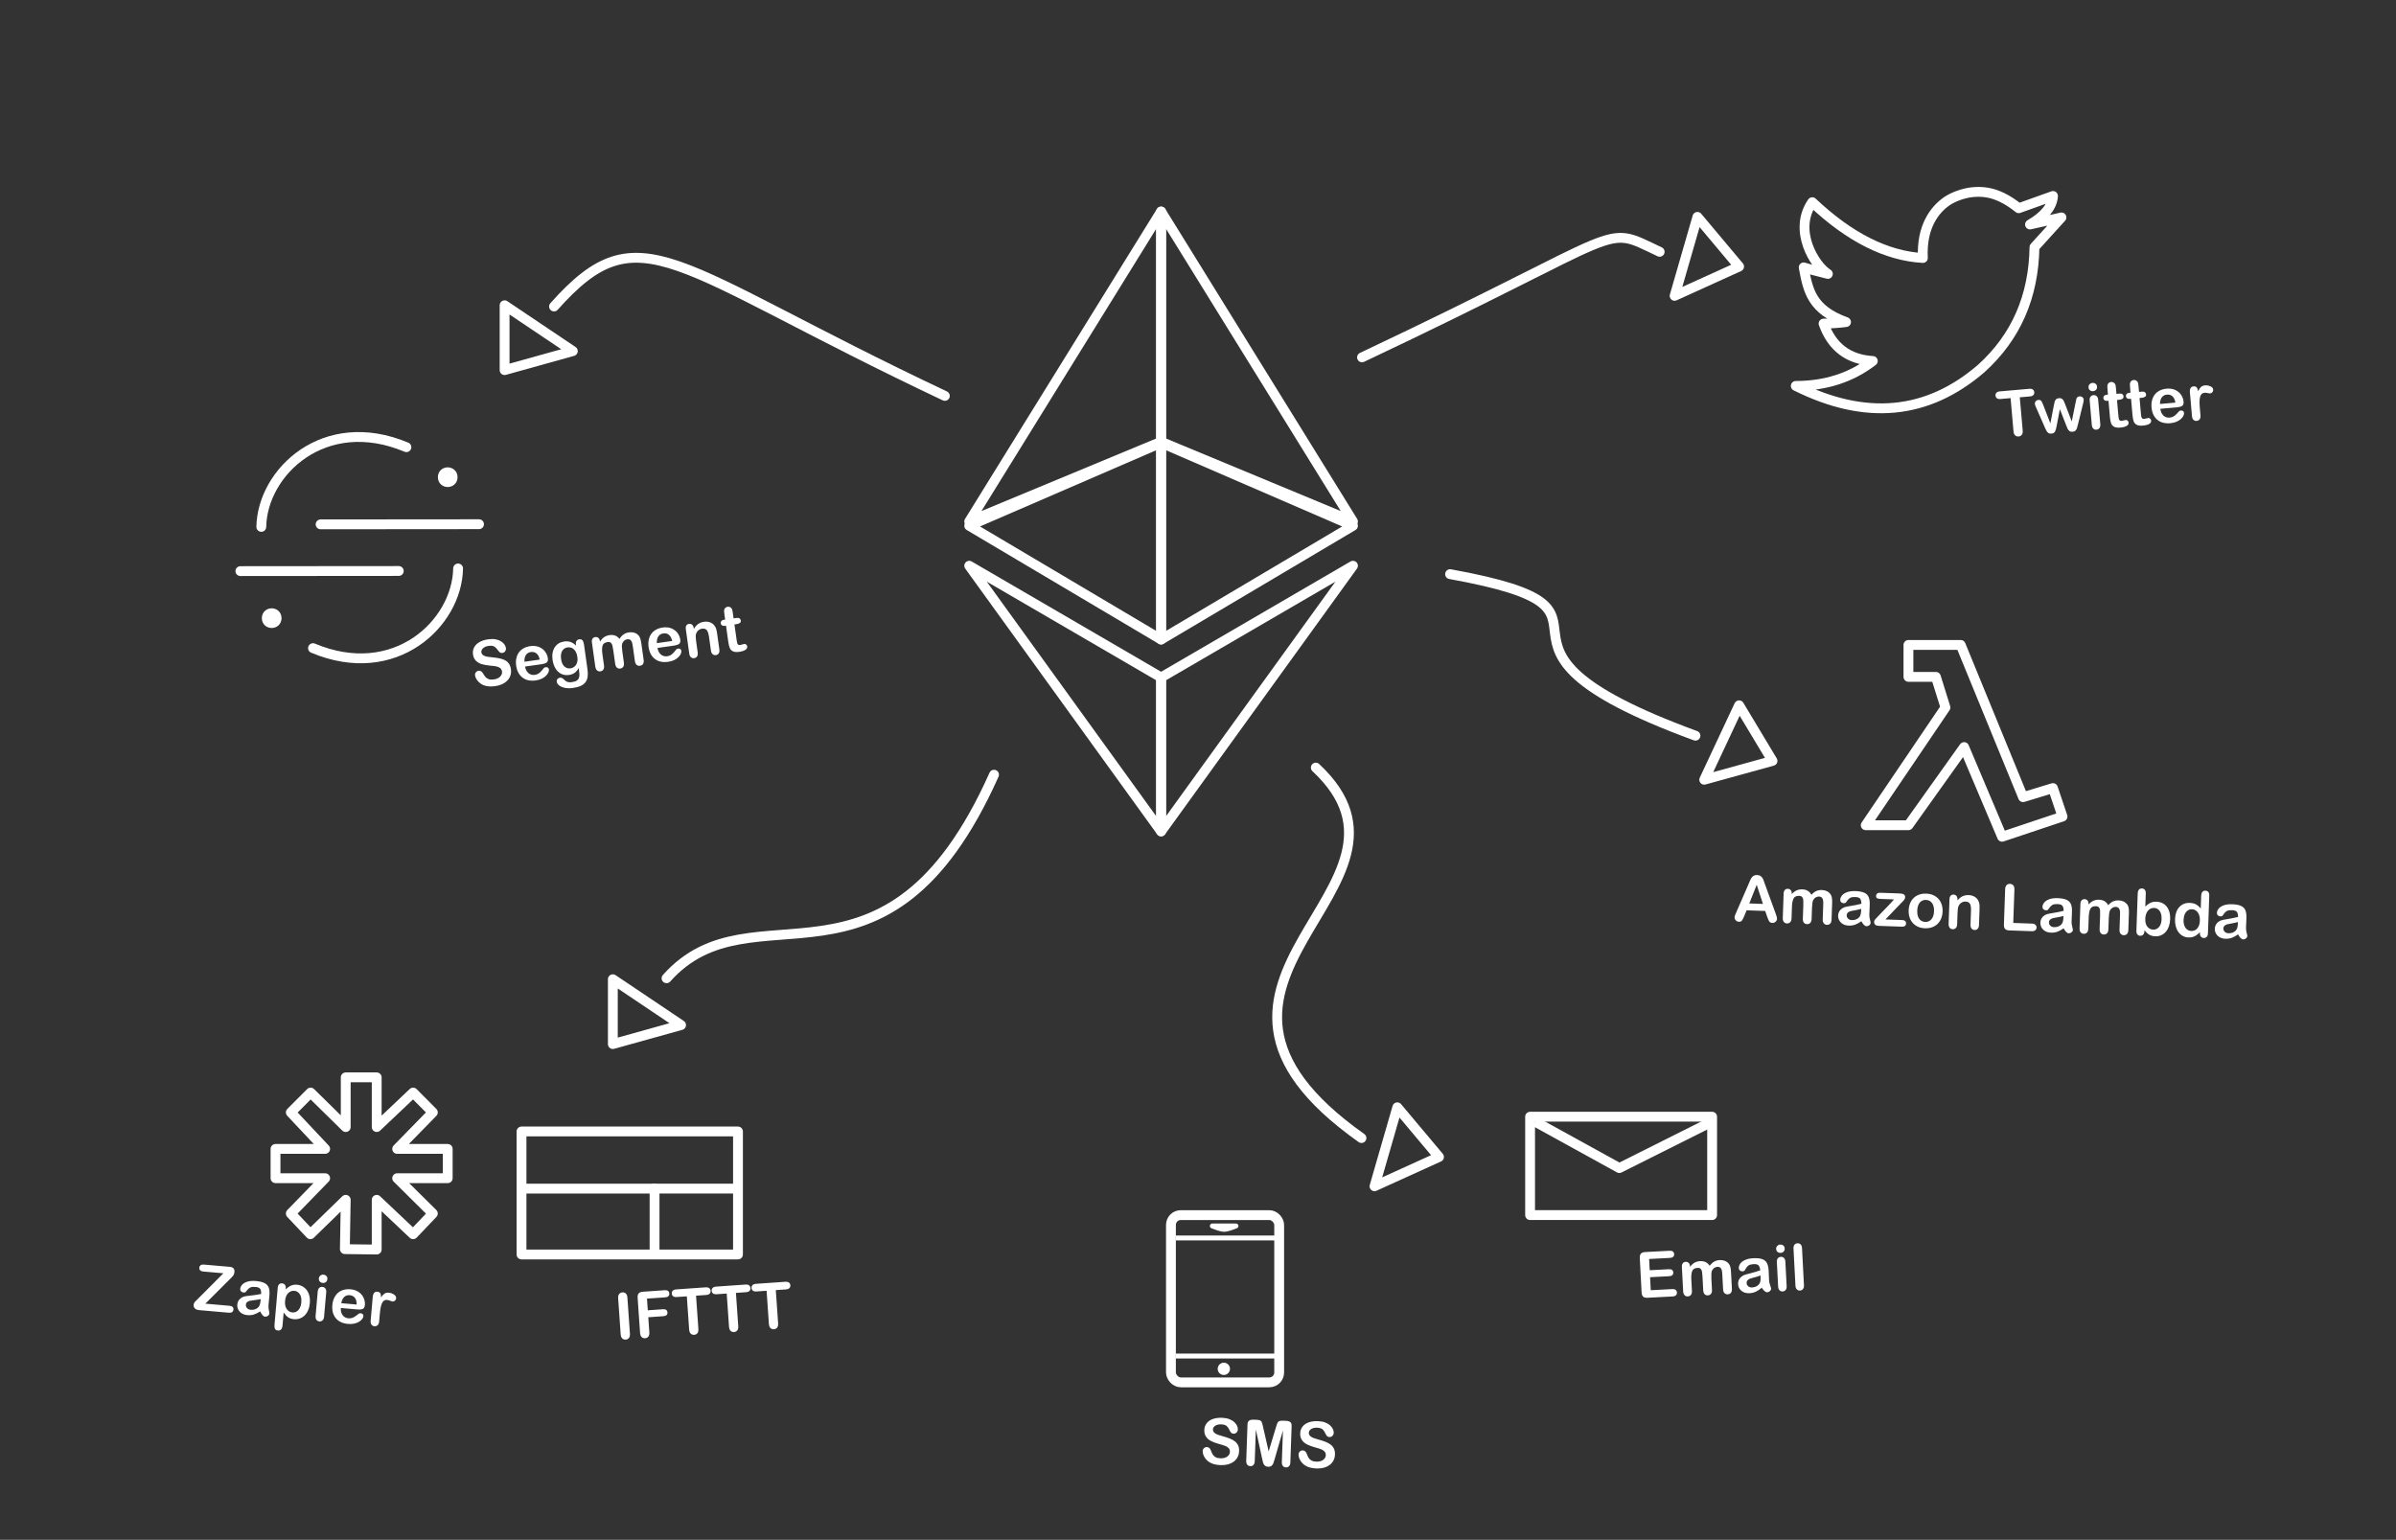 <svg xmlns="http://www.w3.org/2000/svg" viewBox="0 0 487 313">
  <rect x="0" y="0" width="487" height="313" fill="#333333" stroke="none"/>
  <g fill="none" fill-rule="evenodd" transform="translate(-170)">
    <g stroke="#FFF" stroke-linejoin="round" stroke-width="2" transform="translate(367 43)">
      <polygon points="39 126 78 72 39 94.708"/>
      <polygon points="39 87 78 63.877 39 47"/>
      <polygon points="0 87 39 63.877 0 47" transform="matrix(-1 0 0 1 39 0)"/>
      <polygon points="0 46.806 39 63 0 0" transform="matrix(-1 0 0 1 39 0)"/>
      <polygon points="39 46.806 78 63 39 0"/>
      <polygon points="0 126 39 72 0 94.708" transform="matrix(-1 0 0 1 39 0)"/>
    </g>
    <g stroke="#FFF" stroke-linecap="round" stroke-linejoin="round" stroke-width="2" transform="translate(272.563 52.402)">
      <path d="M89.481,28.073 C33.817,1.797 27.579,-9.808 10.046,9.901"/>
      <polygon points="0 9.651 0 22.833 13.869 18.969"/>
    </g>
    <g stroke="#FFF" stroke-linecap="round" stroke-linejoin="round" stroke-width="2" transform="translate(294.563 157.402)">
      <path d="M77.481,0.073 C55.519,49.167 28.448,21.745 10.915,41.454"/>
      <polygon points="0 41.651 0 54.833 13.869 50.969"/>
    </g>
    <g stroke="#FFF" stroke-width="2" transform="translate(218.111 88.827)">
      <g transform="translate(5)">
        <path stroke-linecap="round" stroke-linejoin="round" d="M29.492 2.077C12.809-4.932.19 7.145 2.84217094e-14 18.274M44.253 17.732L12.056 17.76"/>
        <circle cx="37.889" cy="8.173" r="1"/>
      </g>
      <g transform="rotate(180 22.5 22.5)">
        <path stroke-linecap="round" stroke-linejoin="round" d="M29.492 2.077C12.809-4.932.19 7.145 2.84217094e-14 18.274M44.253 17.732L12.056 17.76"/>
        <circle cx="37.889" cy="8.173" r="1"/>
      </g>
    </g>
    <path fill="#FFF" fill-rule="nonzero" d="M582.799,79.253 L580.742,79.253 L580.742,86.014 C580.742,86.403 580.656,86.692 580.482,86.88 C580.309,87.068 580.084,87.162 579.809,87.162 C579.53,87.162 579.303,87.067 579.127,86.877 C578.951,86.686 578.864,86.399 578.864,86.014 L578.864,79.253 L576.807,79.253 C576.485,79.253 576.246,79.182 576.09,79.041 C575.933,78.899 575.855,78.712 575.855,78.479 C575.855,78.238 575.936,78.047 576.099,77.908 C576.262,77.768 576.498,77.698 576.807,77.698 L582.799,77.698 C583.125,77.698 583.367,77.77 583.526,77.914 C583.685,78.058 583.764,78.246 583.764,78.479 C583.764,78.712 583.684,78.899 583.523,79.041 C583.362,79.182 583.121,79.253 582.799,79.253 Z M585.344,81.196 L586.474,85.068 L587.503,81.469 C587.613,81.092 587.694,80.835 587.747,80.697 C587.8,80.56 587.899,80.429 588.045,80.304 C588.191,80.179 588.391,80.117 588.645,80.117 C588.903,80.117 589.105,80.179 589.251,80.304 C589.397,80.429 589.5,80.564 589.559,80.71 C589.619,80.856 589.701,81.109 589.807,81.469 L590.835,85.068 L591.978,81.196 C592.054,80.916 592.115,80.714 592.162,80.589 C592.208,80.465 592.287,80.355 592.397,80.259 C592.507,80.164 592.665,80.117 592.873,80.117 C593.08,80.117 593.26,80.189 593.412,80.332 C593.565,80.476 593.641,80.646 593.641,80.84 C593.641,81.018 593.575,81.287 593.444,81.646 L592.029,85.798 C591.906,86.149 591.811,86.403 591.743,86.559 C591.675,86.716 591.568,86.856 591.422,86.978 C591.276,87.101 591.076,87.162 590.823,87.162 C590.56,87.162 590.354,87.097 590.204,86.966 C590.053,86.835 589.942,86.674 589.87,86.483 C589.798,86.293 589.72,86.045 589.636,85.741 L588.645,82.364 L587.687,85.741 C587.56,86.21 587.422,86.565 587.274,86.804 C587.126,87.043 586.866,87.162 586.493,87.162 C586.303,87.162 586.141,87.125 586.008,87.051 C585.875,86.977 585.763,86.872 585.675,86.734 C585.586,86.596 585.507,86.434 585.44,86.245 C585.372,86.057 585.319,85.908 585.281,85.798 L583.878,81.646 C583.739,81.257 583.669,80.988 583.669,80.84 C583.669,80.654 583.743,80.487 583.891,80.339 C584.039,80.191 584.221,80.117 584.437,80.117 C584.725,80.117 584.919,80.198 585.021,80.361 C585.122,80.524 585.23,80.802 585.344,81.196 Z M596.567,81.1 L596.567,86.109 C596.567,86.456 596.485,86.718 596.32,86.896 C596.155,87.074 595.945,87.162 595.691,87.162 C595.437,87.162 595.231,87.072 595.072,86.89 C594.914,86.708 594.834,86.447 594.834,86.109 L594.834,81.151 C594.834,80.808 594.914,80.55 595.072,80.377 C595.231,80.203 595.437,80.117 595.691,80.117 C595.945,80.117 596.155,80.203 596.32,80.377 C596.485,80.55 596.567,80.792 596.567,81.1 Z M595.71,79.31 C595.469,79.31 595.263,79.236 595.091,79.088 C594.92,78.94 594.834,78.731 594.834,78.46 C594.834,78.214 594.922,78.012 595.098,77.854 C595.273,77.695 595.477,77.616 595.71,77.616 C595.934,77.616 596.133,77.688 596.307,77.831 C596.48,77.975 596.567,78.185 596.567,78.46 C596.567,78.726 596.483,78.935 596.313,79.085 C596.144,79.235 595.943,79.31 595.71,79.31 Z M598.452,80.269 L598.643,80.269 L598.643,79.228 C598.643,78.949 598.65,78.73 598.665,78.571 C598.68,78.412 598.721,78.276 598.789,78.162 C598.857,78.043 598.954,77.947 599.081,77.873 C599.208,77.799 599.35,77.762 599.506,77.762 C599.726,77.762 599.925,77.844 600.103,78.009 C600.221,78.119 600.296,78.254 600.328,78.412 C600.36,78.571 600.376,78.796 600.376,79.088 L600.376,80.269 L601.011,80.269 C601.256,80.269 601.443,80.327 601.572,80.444 C601.701,80.56 601.766,80.709 601.766,80.891 C601.766,81.124 601.674,81.287 601.49,81.38 C601.306,81.473 601.042,81.519 600.699,81.519 L600.376,81.519 L600.376,84.706 C600.376,84.977 600.385,85.185 600.404,85.331 C600.423,85.477 600.474,85.596 600.557,85.687 C600.639,85.778 600.774,85.823 600.96,85.823 C601.061,85.823 601.199,85.805 601.372,85.769 C601.546,85.733 601.681,85.715 601.779,85.715 C601.918,85.715 602.044,85.771 602.156,85.883 C602.268,85.996 602.324,86.134 602.324,86.299 C602.324,86.579 602.172,86.792 601.867,86.94 C601.563,87.088 601.125,87.162 600.553,87.162 C600.012,87.162 599.601,87.072 599.322,86.89 C599.043,86.708 598.86,86.456 598.773,86.134 C598.686,85.813 598.643,85.383 598.643,84.846 L598.643,81.519 L598.414,81.519 C598.165,81.519 597.974,81.46 597.843,81.342 C597.712,81.223 597.646,81.073 597.646,80.891 C597.646,80.709 597.715,80.56 597.853,80.444 C597.99,80.327 598.19,80.269 598.452,80.269 Z M603.054,80.269 L603.245,80.269 L603.245,79.228 C603.245,78.949 603.252,78.73 603.267,78.571 C603.282,78.412 603.323,78.276 603.391,78.162 C603.459,78.043 603.556,77.947 603.683,77.873 C603.81,77.799 603.952,77.762 604.108,77.762 C604.328,77.762 604.527,77.844 604.705,78.009 C604.823,78.119 604.898,78.254 604.93,78.412 C604.962,78.571 604.978,78.796 604.978,79.088 L604.978,80.269 L605.613,80.269 C605.858,80.269 606.045,80.327 606.174,80.444 C606.303,80.56 606.368,80.709 606.368,80.891 C606.368,81.124 606.276,81.287 606.092,81.38 C605.908,81.473 605.644,81.519 605.302,81.519 L604.978,81.519 L604.978,84.706 C604.978,84.977 604.987,85.185 605.006,85.331 C605.025,85.477 605.076,85.596 605.159,85.687 C605.241,85.778 605.376,85.823 605.562,85.823 C605.663,85.823 605.801,85.805 605.974,85.769 C606.148,85.733 606.283,85.715 606.381,85.715 C606.52,85.715 606.646,85.771 606.758,85.883 C606.87,85.996 606.927,86.134 606.927,86.299 C606.927,86.579 606.774,86.792 606.469,86.94 C606.165,87.088 605.727,87.162 605.156,87.162 C604.614,87.162 604.203,87.072 603.924,86.89 C603.645,86.708 603.462,86.456 603.375,86.134 C603.288,85.813 603.245,85.383 603.245,84.846 L603.245,81.519 L603.016,81.519 C602.767,81.519 602.576,81.46 602.445,81.342 C602.314,81.223 602.248,81.073 602.248,80.891 C602.248,80.709 602.317,80.56 602.455,80.444 C602.592,80.327 602.792,80.269 603.054,80.269 Z M612.398,84.065 L609.009,84.065 C609.013,84.458 609.092,84.805 609.247,85.106 C609.401,85.406 609.606,85.633 609.862,85.785 C610.118,85.937 610.401,86.014 610.71,86.014 C610.917,86.014 611.106,85.989 611.278,85.941 C611.449,85.892 611.615,85.816 611.776,85.712 C611.937,85.608 612.085,85.497 612.22,85.379 C612.356,85.26 612.531,85.1 612.747,84.896 C612.836,84.82 612.963,84.782 613.128,84.782 C613.306,84.782 613.45,84.831 613.56,84.928 C613.67,85.025 613.725,85.163 613.725,85.341 C613.725,85.497 613.663,85.68 613.541,85.89 C613.418,86.099 613.233,86.3 612.985,86.493 C612.738,86.685 612.427,86.845 612.052,86.972 C611.678,87.099 611.247,87.162 610.761,87.162 C609.648,87.162 608.782,86.845 608.164,86.21 C607.546,85.576 607.238,84.714 607.238,83.627 C607.238,83.115 607.314,82.64 607.466,82.202 C607.618,81.764 607.841,81.388 608.133,81.075 C608.425,80.762 608.784,80.522 609.212,80.355 C609.639,80.187 610.113,80.104 610.634,80.104 C611.311,80.104 611.891,80.247 612.376,80.532 C612.861,80.818 613.223,81.187 613.465,81.64 C613.706,82.093 613.826,82.554 613.826,83.024 C613.826,83.46 613.702,83.742 613.452,83.871 C613.202,84 612.851,84.065 612.398,84.065 Z M609.009,83.081 L612.151,83.081 C612.108,82.489 611.949,82.045 611.671,81.751 C611.394,81.457 611.029,81.31 610.576,81.31 C610.145,81.31 609.79,81.459 609.513,81.757 C609.236,82.056 609.068,82.497 609.009,83.081 Z M617.007,84.662 L617.007,86.109 C617.007,86.46 616.924,86.723 616.759,86.899 C616.594,87.075 616.385,87.162 616.131,87.162 C615.881,87.162 615.676,87.074 615.515,86.896 C615.354,86.718 615.274,86.456 615.274,86.109 L615.274,81.285 C615.274,80.506 615.555,80.117 616.118,80.117 C616.406,80.117 616.613,80.208 616.74,80.39 C616.867,80.572 616.937,80.84 616.949,81.196 C617.157,80.84 617.369,80.572 617.587,80.39 C617.805,80.208 618.096,80.117 618.46,80.117 C618.824,80.117 619.177,80.208 619.52,80.39 C619.863,80.572 620.034,80.813 620.034,81.113 C620.034,81.325 619.961,81.499 619.815,81.637 C619.669,81.774 619.512,81.843 619.343,81.843 C619.279,81.843 619.126,81.804 618.882,81.726 C618.639,81.647 618.424,81.608 618.238,81.608 C617.984,81.608 617.777,81.675 617.616,81.808 C617.455,81.942 617.33,82.139 617.241,82.402 C617.153,82.664 617.091,82.976 617.057,83.338 C617.024,83.7 617.007,84.141 617.007,84.662 Z" transform="rotate(-5 597.945 82.39)"/>
    <g stroke="#FFF" stroke-linecap="round" stroke-linejoin="round" stroke-width="2" transform="matrix(-1 0 0 1 523.563 44.017)">
      <path d="M76.728,28.626 C21.063,2.35 28.351,1.481 16.228,7.169"/>
      <polygon points="2.694 2.983 2.694 16.166 16.563 12.301" transform="rotate(40 9.629 9.574)"/>
    </g>
    <g stroke="#FFF" stroke-linecap="round" stroke-linejoin="round" stroke-width="2" transform="matrix(-1 0 0 1 530.563 116.017)">
      <path d="M65.829,0.692 C23.228,8.387 68.183,14.389 15.952,33.53"/>
      <polygon points="2.694 29.983 2.694 43.166 16.563 39.301" transform="rotate(31 9.629 36.574)"/>
    </g>
    <g stroke="#FFF" stroke-linecap="round" stroke-linejoin="round" stroke-width="2" transform="matrix(-1 0 0 1 462.563 156.017)">
      <path d="M25.12,0.018 C-1.233,24.596 61.356,43.12 15.835,75.321"/>
      <polygon points="2.694 71.983 2.694 85.166 16.563 81.301" transform="rotate(40 9.629 78.574)"/>
    </g>
    <path stroke="#979797"/>
    <path stroke="#FFF" stroke-linejoin="round" stroke-width="2" d="M535,78.446 C549.179,85.528 561.745,84.35 572.696,74.91 C579.75,68.532 583.357,60.308 583.517,50.237 L589,44.196 L582.609,45.632 C585.602,43.889 587.161,41.957 587.285,39.836 L580.315,42.328 C578.034,40.492 575.83,39.42 573.704,39.113 C569.879,38.561 566.744,40.175 565.677,40.92 C563.217,42.64 560.509,46.11 560.836,52.444 C553.412,52.018 545.919,48.237 538.356,41.1 C534.391,46.821 538.833,53.994 541.525,55.677 C539.244,55.123 537.607,54.682 536.613,54.353 C537.484,59.113 538.261,62.946 545.219,65.468 C543.885,65.649 542.362,65.753 540.649,65.781 C542.344,70.546 545.681,73.079 550.661,73.379 C546.283,76.751 541.062,78.44 535,78.446 Z"/>
    <path fill="#FFF" fill-rule="nonzero" d="M273.572,133.207 C273.572,133.77 273.427,134.276 273.137,134.724 C272.847,135.173 272.423,135.524 271.864,135.778 C271.305,136.032 270.643,136.159 269.877,136.159 C268.959,136.159 268.201,135.985 267.605,135.638 C267.182,135.389 266.838,135.055 266.573,134.638 C266.309,134.222 266.177,133.816 266.177,133.423 C266.177,133.194 266.256,132.999 266.415,132.836 C266.573,132.673 266.775,132.591 267.021,132.591 C267.22,132.591 267.388,132.655 267.525,132.782 C267.663,132.909 267.78,133.097 267.878,133.347 C267.996,133.643 268.124,133.89 268.262,134.089 C268.399,134.288 268.593,134.452 268.843,134.581 C269.092,134.71 269.42,134.775 269.826,134.775 C270.385,134.775 270.839,134.645 271.188,134.385 C271.537,134.124 271.712,133.799 271.712,133.41 C271.712,133.101 271.618,132.851 271.429,132.658 C271.241,132.465 270.998,132.318 270.699,132.217 C270.401,132.115 270.002,132.007 269.503,131.893 C268.834,131.736 268.274,131.553 267.824,131.344 C267.373,131.135 267.015,130.849 266.751,130.487 C266.486,130.125 266.354,129.676 266.354,129.138 C266.354,128.626 266.494,128.171 266.773,127.773 C267.052,127.376 267.457,127.07 267.986,126.856 C268.515,126.642 269.137,126.536 269.852,126.536 C270.423,126.536 270.917,126.607 271.334,126.748 C271.751,126.89 272.097,127.078 272.372,127.313 C272.647,127.548 272.848,127.795 272.975,128.053 C273.102,128.311 273.165,128.563 273.165,128.808 C273.165,129.032 273.086,129.234 272.927,129.414 C272.769,129.594 272.571,129.684 272.334,129.684 C272.118,129.684 271.954,129.63 271.842,129.522 C271.73,129.414 271.608,129.238 271.477,128.992 C271.308,128.641 271.104,128.367 270.867,128.17 C270.63,127.973 270.25,127.875 269.725,127.875 C269.238,127.875 268.846,127.982 268.547,128.196 C268.249,128.409 268.1,128.666 268.1,128.967 C268.1,129.153 268.151,129.314 268.252,129.449 C268.354,129.585 268.493,129.701 268.671,129.798 C268.849,129.896 269.029,129.972 269.211,130.027 C269.393,130.082 269.693,130.162 270.112,130.268 C270.637,130.391 271.112,130.526 271.537,130.674 C271.962,130.822 272.324,131.002 272.623,131.214 C272.921,131.425 273.154,131.693 273.321,132.017 C273.488,132.341 273.572,132.737 273.572,133.207 Z M279.887,133.061 L276.498,133.061 C276.502,133.455 276.581,133.802 276.736,134.102 C276.89,134.403 277.096,134.629 277.352,134.781 C277.608,134.934 277.89,135.01 278.199,135.01 C278.406,135.01 278.596,134.985 278.767,134.937 C278.938,134.888 279.105,134.812 279.265,134.708 C279.426,134.605 279.574,134.493 279.71,134.375 C279.845,134.257 280.021,134.096 280.237,133.893 C280.325,133.816 280.452,133.778 280.617,133.778 C280.795,133.778 280.939,133.827 281.049,133.924 C281.159,134.022 281.214,134.159 281.214,134.337 C281.214,134.493 281.153,134.677 281.03,134.886 C280.907,135.095 280.722,135.296 280.475,135.489 C280.227,135.682 279.916,135.841 279.542,135.968 C279.167,136.095 278.736,136.159 278.25,136.159 C277.137,136.159 276.271,135.841 275.654,135.207 C275.036,134.572 274.727,133.711 274.727,132.623 C274.727,132.111 274.803,131.636 274.955,131.198 C275.108,130.76 275.33,130.384 275.622,130.071 C275.914,129.758 276.274,129.518 276.701,129.351 C277.128,129.184 277.602,129.1 278.123,129.1 C278.8,129.1 279.381,129.243 279.865,129.529 C280.35,129.814 280.713,130.183 280.954,130.636 C281.195,131.089 281.316,131.55 281.316,132.02 C281.316,132.456 281.191,132.738 280.941,132.867 C280.691,132.997 280.34,133.061 279.887,133.061 Z M276.498,132.077 L279.64,132.077 C279.598,131.485 279.438,131.041 279.161,130.747 C278.883,130.453 278.518,130.306 278.066,130.306 C277.634,130.306 277.28,130.455 277.002,130.754 C276.725,131.052 276.557,131.493 276.498,132.077 Z M288.977,130.382 L288.977,135.416 C288.977,135.992 288.916,136.487 288.793,136.901 C288.67,137.316 288.474,137.659 288.203,137.93 C287.932,138.201 287.578,138.402 287.14,138.533 C286.702,138.664 286.157,138.729 285.505,138.729 C284.908,138.729 284.375,138.646 283.906,138.479 C283.436,138.312 283.074,138.096 282.82,137.831 C282.566,137.567 282.439,137.295 282.439,137.016 C282.439,136.804 282.511,136.632 282.655,136.498 C282.799,136.365 282.972,136.298 283.176,136.298 C283.429,136.298 283.652,136.41 283.842,136.635 C283.935,136.749 284.031,136.864 284.131,136.981 C284.23,137.097 284.34,137.197 284.461,137.279 C284.582,137.362 284.726,137.423 284.896,137.463 C285.065,137.503 285.26,137.523 285.48,137.523 C285.928,137.523 286.276,137.461 286.524,137.336 C286.771,137.211 286.945,137.037 287.044,136.812 C287.144,136.588 287.202,136.348 287.219,136.092 C287.236,135.836 287.249,135.424 287.257,134.857 C286.99,135.23 286.683,135.513 286.333,135.708 C285.984,135.903 285.569,136 285.086,136 C284.506,136 284,135.852 283.566,135.556 C283.132,135.259 282.799,134.845 282.566,134.312 C282.333,133.778 282.217,133.163 282.217,132.464 C282.217,131.944 282.288,131.474 282.43,131.055 C282.571,130.636 282.774,130.283 283.036,129.995 C283.298,129.707 283.601,129.49 283.944,129.344 C284.286,129.198 284.663,129.125 285.073,129.125 C285.564,129.125 285.99,129.22 286.349,129.408 C286.709,129.596 287.043,129.891 287.352,130.293 L287.352,130.059 C287.352,129.758 287.426,129.525 287.574,129.36 C287.723,129.195 287.913,129.113 288.146,129.113 C288.48,129.113 288.702,129.222 288.812,129.44 C288.922,129.658 288.977,129.972 288.977,130.382 Z M283.956,132.579 C283.956,133.281 284.11,133.812 284.417,134.172 C284.723,134.532 285.12,134.711 285.607,134.711 C285.894,134.711 286.166,134.634 286.422,134.48 C286.678,134.325 286.887,134.093 287.048,133.781 C287.208,133.47 287.289,133.093 287.289,132.648 C287.289,131.942 287.133,131.392 286.822,130.998 C286.511,130.604 286.102,130.408 285.594,130.408 C285.099,130.408 284.702,130.596 284.404,130.973 C284.105,131.349 283.956,131.885 283.956,132.579 Z M296.493,132.763 L296.493,135.067 C296.493,135.431 296.41,135.704 296.245,135.886 C296.08,136.068 295.862,136.159 295.592,136.159 C295.329,136.159 295.117,136.068 294.954,135.886 C294.791,135.704 294.709,135.431 294.709,135.067 L294.709,132.306 C294.709,131.87 294.694,131.531 294.665,131.29 C294.635,131.049 294.555,130.851 294.424,130.697 C294.292,130.542 294.085,130.465 293.802,130.465 C293.234,130.465 292.861,130.66 292.681,131.049 C292.501,131.438 292.411,131.997 292.411,132.725 L292.411,135.067 C292.411,135.427 292.33,135.698 292.167,135.883 C292.004,136.067 291.789,136.159 291.523,136.159 C291.26,136.159 291.046,136.067 290.878,135.883 C290.711,135.698 290.628,135.427 290.628,135.067 L290.628,130.109 C290.628,129.784 290.703,129.536 290.853,129.367 C291.003,129.197 291.201,129.113 291.447,129.113 C291.684,129.113 291.881,129.192 292.04,129.351 C292.199,129.51 292.278,129.729 292.278,130.008 L292.278,130.173 C292.579,129.813 292.9,129.549 293.243,129.379 C293.586,129.21 293.967,129.125 294.385,129.125 C294.821,129.125 295.196,129.212 295.509,129.386 C295.822,129.559 296.08,129.822 296.283,130.173 C296.575,129.817 296.889,129.554 297.223,129.383 C297.557,129.211 297.927,129.125 298.334,129.125 C298.808,129.125 299.216,129.219 299.559,129.405 C299.902,129.591 300.158,129.858 300.327,130.205 C300.475,130.518 300.549,131.011 300.549,131.684 L300.549,135.067 C300.549,135.431 300.467,135.704 300.302,135.886 C300.136,136.068 299.919,136.159 299.648,136.159 C299.385,136.159 299.171,136.067 299.003,135.883 C298.836,135.698 298.753,135.427 298.753,135.067 L298.753,132.153 C298.753,131.781 298.737,131.483 298.705,131.258 C298.673,131.034 298.588,130.846 298.448,130.693 C298.308,130.541 298.097,130.465 297.813,130.465 C297.585,130.465 297.368,130.533 297.163,130.668 C296.957,130.803 296.798,130.985 296.683,131.214 C296.556,131.506 296.493,132.022 296.493,132.763 Z M307.068,133.061 L303.678,133.061 C303.683,133.455 303.762,133.802 303.917,134.102 C304.071,134.403 304.276,134.629 304.532,134.781 C304.788,134.934 305.071,135.01 305.38,135.01 C305.587,135.01 305.776,134.985 305.948,134.937 C306.119,134.888 306.285,134.812 306.446,134.708 C306.607,134.605 306.755,134.493 306.89,134.375 C307.026,134.257 307.201,134.096 307.417,133.893 C307.506,133.816 307.633,133.778 307.798,133.778 C307.976,133.778 308.12,133.827 308.23,133.924 C308.34,134.022 308.395,134.159 308.395,134.337 C308.395,134.493 308.333,134.677 308.211,134.886 C308.088,135.095 307.903,135.296 307.655,135.489 C307.408,135.682 307.097,135.841 306.722,135.968 C306.348,136.095 305.917,136.159 305.43,136.159 C304.317,136.159 303.452,135.841 302.834,135.207 C302.216,134.572 301.907,133.711 301.907,132.623 C301.907,132.111 301.984,131.636 302.136,131.198 C302.288,130.76 302.51,130.384 302.802,130.071 C303.094,129.758 303.454,129.518 303.882,129.351 C304.309,129.184 304.783,129.1 305.303,129.1 C305.981,129.1 306.561,129.243 307.046,129.529 C307.53,129.814 307.893,130.183 308.135,130.636 C308.376,131.089 308.496,131.55 308.496,132.02 C308.496,132.456 308.372,132.738 308.122,132.867 C307.872,132.997 307.521,133.061 307.068,133.061 Z M303.678,132.077 L306.821,132.077 C306.778,131.485 306.618,131.041 306.341,130.747 C306.064,130.453 305.699,130.306 305.246,130.306 C304.815,130.306 304.46,130.455 304.183,130.754 C303.906,131.052 303.738,131.493 303.678,132.077 Z M311.531,130.071 L311.531,130.281 C311.835,129.879 312.168,129.584 312.53,129.395 C312.892,129.207 313.308,129.113 313.778,129.113 C314.235,129.113 314.643,129.212 315.003,129.411 C315.362,129.61 315.631,129.891 315.809,130.255 C315.923,130.467 315.997,130.695 316.031,130.941 C316.065,131.186 316.082,131.5 316.082,131.88 L316.082,135.105 C316.082,135.452 316.002,135.714 315.844,135.892 C315.685,136.07 315.479,136.159 315.225,136.159 C314.967,136.159 314.757,136.068 314.596,135.886 C314.436,135.704 314.355,135.444 314.355,135.105 L314.355,132.217 C314.355,131.646 314.276,131.209 314.117,130.906 C313.958,130.603 313.642,130.452 313.168,130.452 C312.859,130.452 312.578,130.544 312.324,130.728 C312.07,130.912 311.884,131.165 311.765,131.487 C311.681,131.745 311.638,132.227 311.638,132.934 L311.638,135.105 C311.638,135.456 311.557,135.72 311.394,135.895 C311.231,136.071 311.021,136.159 310.762,136.159 C310.513,136.159 310.308,136.068 310.147,135.886 C309.986,135.704 309.906,135.444 309.906,135.105 L309.906,130.097 C309.906,129.767 309.977,129.52 310.121,129.357 C310.265,129.194 310.462,129.113 310.712,129.113 C310.864,129.113 311.002,129.149 311.124,129.221 C311.247,129.293 311.345,129.401 311.419,129.544 C311.493,129.688 311.531,129.864 311.531,130.071 Z M317.904,129.265 L318.094,129.265 L318.094,128.224 C318.094,127.945 318.101,127.726 318.116,127.567 C318.131,127.408 318.172,127.272 318.24,127.158 C318.308,127.039 318.405,126.943 318.532,126.869 C318.659,126.795 318.801,126.758 318.957,126.758 C319.177,126.758 319.376,126.84 319.554,127.005 C319.672,127.115 319.748,127.25 319.779,127.408 C319.811,127.567 319.827,127.792 319.827,128.084 L319.827,129.265 L320.462,129.265 C320.707,129.265 320.894,129.323 321.023,129.44 C321.153,129.556 321.217,129.705 321.217,129.887 C321.217,130.12 321.125,130.283 320.941,130.376 C320.757,130.469 320.493,130.516 320.151,130.516 L319.827,130.516 L319.827,133.702 C319.827,133.973 319.836,134.181 319.855,134.327 C319.875,134.473 319.925,134.592 320.008,134.683 C320.09,134.774 320.225,134.819 320.411,134.819 C320.512,134.819 320.65,134.801 320.823,134.765 C320.997,134.729 321.132,134.711 321.23,134.711 C321.369,134.711 321.495,134.767 321.607,134.88 C321.72,134.992 321.776,135.13 321.776,135.295 C321.776,135.575 321.623,135.788 321.319,135.937 C321.014,136.085 320.576,136.159 320.005,136.159 C319.463,136.159 319.052,136.068 318.773,135.886 C318.494,135.704 318.311,135.452 318.224,135.13 C318.137,134.809 318.094,134.379 318.094,133.842 L318.094,130.516 L317.865,130.516 C317.616,130.516 317.425,130.456 317.294,130.338 C317.163,130.219 317.097,130.069 317.097,129.887 C317.097,129.705 317.166,129.556 317.304,129.44 C317.441,129.323 317.641,129.265 317.904,129.265 Z" transform="rotate(-8 293.976 132.633)"/>
    <path fill="#FFF" fill-rule="nonzero" d="M421.914,295.211 C421.914,295.774 421.769,296.279 421.479,296.728 C421.19,297.176 420.765,297.528 420.207,297.782 C419.648,298.036 418.986,298.162 418.22,298.162 C417.302,298.162 416.544,297.989 415.948,297.642 C415.524,297.392 415.181,297.059 414.916,296.642 C414.652,296.225 414.519,295.82 414.519,295.427 C414.519,295.198 414.599,295.002 414.757,294.839 C414.916,294.677 415.118,294.595 415.364,294.595 C415.562,294.595 415.731,294.659 415.868,294.786 C416.006,294.912 416.123,295.101 416.22,295.35 C416.339,295.647 416.467,295.894 416.604,296.093 C416.742,296.292 416.936,296.456 417.185,296.585 C417.435,296.714 417.763,296.779 418.169,296.779 C418.728,296.779 419.182,296.649 419.531,296.388 C419.88,296.128 420.054,295.803 420.054,295.414 C420.054,295.105 419.96,294.854 419.772,294.662 C419.584,294.469 419.34,294.322 419.042,294.221 C418.744,294.119 418.345,294.011 417.845,293.897 C417.177,293.74 416.617,293.557 416.167,293.348 C415.716,293.138 415.358,292.853 415.094,292.491 C414.829,292.129 414.697,291.679 414.697,291.142 C414.697,290.63 414.837,290.175 415.116,289.777 C415.395,289.379 415.799,289.074 416.328,288.86 C416.857,288.646 417.479,288.539 418.195,288.539 C418.766,288.539 419.26,288.61 419.677,288.752 C420.094,288.894 420.44,289.082 420.715,289.317 C420.99,289.552 421.191,289.798 421.318,290.057 C421.445,290.315 421.508,290.566 421.508,290.812 C421.508,291.036 421.429,291.238 421.27,291.418 C421.111,291.598 420.913,291.688 420.677,291.688 C420.461,291.688 420.297,291.634 420.185,291.526 C420.072,291.418 419.951,291.241 419.82,290.996 C419.65,290.645 419.447,290.371 419.21,290.174 C418.973,289.977 418.592,289.879 418.068,289.879 C417.581,289.879 417.188,289.986 416.89,290.199 C416.592,290.413 416.443,290.67 416.443,290.971 C416.443,291.157 416.493,291.318 416.595,291.453 C416.697,291.588 416.836,291.705 417.014,291.802 C417.192,291.899 417.372,291.976 417.553,292.031 C417.735,292.086 418.036,292.166 418.455,292.272 C418.98,292.395 419.455,292.53 419.88,292.678 C420.305,292.826 420.667,293.006 420.965,293.218 C421.264,293.429 421.496,293.697 421.664,294.021 C421.831,294.344 421.914,294.741 421.914,295.211 Z M426.656,296.601 L425.164,290.672 L425.164,297.096 C425.164,297.452 425.085,297.718 424.926,297.896 C424.768,298.074 424.557,298.162 424.295,298.162 C424.041,298.162 423.833,298.075 423.673,297.899 C423.512,297.723 423.431,297.456 423.431,297.096 L423.431,289.733 C423.431,289.327 423.537,289.053 423.749,288.911 C423.96,288.769 424.246,288.698 424.606,288.698 L425.19,288.698 C425.541,288.698 425.796,288.73 425.955,288.793 C426.113,288.857 426.231,288.971 426.307,289.136 C426.383,289.301 426.47,289.57 426.567,289.942 L427.919,295.039 L429.271,289.942 C429.369,289.57 429.455,289.301 429.531,289.136 C429.608,288.971 429.725,288.857 429.884,288.793 C430.042,288.73 430.297,288.698 430.649,288.698 L431.233,288.698 C431.592,288.698 431.878,288.769 432.09,288.911 C432.301,289.053 432.407,289.327 432.407,289.733 L432.407,297.096 C432.407,297.452 432.328,297.718 432.169,297.896 C432.01,298.074 431.798,298.162 431.531,298.162 C431.281,298.162 431.076,298.074 430.915,297.896 C430.754,297.718 430.674,297.452 430.674,297.096 L430.674,290.672 L429.182,296.601 C429.085,296.986 429.006,297.269 428.944,297.448 C428.883,297.628 428.77,297.792 428.605,297.94 C428.44,298.088 428.211,298.162 427.919,298.162 C427.699,298.162 427.513,298.115 427.361,298.02 C427.208,297.924 427.09,297.803 427.005,297.655 C426.92,297.507 426.854,297.343 426.805,297.163 C426.757,296.983 426.707,296.796 426.656,296.601 Z M441.414,295.211 C441.414,295.774 441.269,296.279 440.979,296.728 C440.69,297.176 440.265,297.528 439.707,297.782 C439.148,298.036 438.486,298.162 437.72,298.162 C436.802,298.162 436.044,297.989 435.448,297.642 C435.024,297.392 434.681,297.059 434.416,296.642 C434.152,296.225 434.019,295.82 434.019,295.427 C434.019,295.198 434.099,295.002 434.257,294.839 C434.416,294.677 434.618,294.595 434.864,294.595 C435.062,294.595 435.231,294.659 435.368,294.786 C435.506,294.912 435.623,295.101 435.72,295.35 C435.839,295.647 435.967,295.894 436.104,296.093 C436.242,296.292 436.436,296.456 436.685,296.585 C436.935,296.714 437.263,296.779 437.669,296.779 C438.228,296.779 438.682,296.649 439.031,296.388 C439.38,296.128 439.554,295.803 439.554,295.414 C439.554,295.105 439.46,294.854 439.272,294.662 C439.084,294.469 438.84,294.322 438.542,294.221 C438.244,294.119 437.845,294.011 437.345,293.897 C436.677,293.74 436.117,293.557 435.667,293.348 C435.216,293.138 434.858,292.853 434.594,292.491 C434.329,292.129 434.197,291.679 434.197,291.142 C434.197,290.63 434.337,290.175 434.616,289.777 C434.895,289.379 435.299,289.074 435.828,288.86 C436.357,288.646 436.979,288.539 437.695,288.539 C438.266,288.539 438.76,288.61 439.177,288.752 C439.594,288.894 439.94,289.082 440.215,289.317 C440.49,289.552 440.691,289.798 440.818,290.057 C440.945,290.315 441.008,290.566 441.008,290.812 C441.008,291.036 440.929,291.238 440.77,291.418 C440.611,291.598 440.413,291.688 440.177,291.688 C439.961,291.688 439.797,291.634 439.685,291.526 C439.572,291.418 439.451,291.241 439.32,290.996 C439.15,290.645 438.947,290.371 438.71,290.174 C438.473,289.977 438.092,289.879 437.568,289.879 C437.081,289.879 436.688,289.986 436.39,290.199 C436.092,290.413 435.943,290.67 435.943,290.971 C435.943,291.157 435.993,291.318 436.095,291.453 C436.197,291.588 436.336,291.705 436.514,291.802 C436.692,291.899 436.872,291.976 437.053,292.031 C437.235,292.086 437.536,292.166 437.955,292.272 C438.48,292.395 438.955,292.53 439.38,292.678 C439.805,292.826 440.167,293.006 440.465,293.218 C440.764,293.429 440.996,293.697 441.164,294.021 C441.331,294.344 441.414,294.741 441.414,295.211 Z" transform="rotate(2 427.967 293.351)"/>
    <path fill="#FFF" fill-rule="nonzero" d="M509.588,255.152 L505.342,255.152 L505.342,257.437 L509.252,257.437 C509.54,257.437 509.754,257.501 509.896,257.631 C510.038,257.76 510.109,257.93 510.109,258.142 C510.109,258.353 510.039,258.526 509.899,258.659 C509.76,258.792 509.544,258.859 509.252,258.859 L505.342,258.859 L505.342,261.506 L509.734,261.506 C510.031,261.506 510.254,261.575 510.404,261.712 C510.554,261.85 510.629,262.033 510.629,262.261 C510.629,262.481 510.554,262.66 510.404,262.798 C510.254,262.935 510.031,263.004 509.734,263.004 L504.612,263.004 C504.201,263.004 503.906,262.913 503.726,262.731 C503.546,262.549 503.457,262.255 503.457,261.849 L503.457,254.853 C503.457,254.583 503.497,254.361 503.577,254.19 C503.658,254.019 503.783,253.894 503.955,253.816 C504.126,253.737 504.345,253.698 504.612,253.698 L509.588,253.698 C509.889,253.698 510.112,253.765 510.258,253.898 C510.404,254.031 510.477,254.206 510.477,254.422 C510.477,254.642 510.404,254.819 510.258,254.952 C510.112,255.085 509.889,255.152 509.588,255.152 Z M517.771,259.767 L517.771,262.071 C517.771,262.435 517.688,262.708 517.523,262.89 C517.358,263.072 517.14,263.162 516.869,263.162 C516.607,263.162 516.394,263.072 516.231,262.89 C516.068,262.708 515.987,262.435 515.987,262.071 L515.987,259.309 C515.987,258.874 515.972,258.535 515.942,258.294 C515.913,258.053 515.832,257.855 515.701,257.7 C515.57,257.546 515.363,257.469 515.079,257.469 C514.512,257.469 514.139,257.663 513.959,258.053 C513.779,258.442 513.689,259.001 513.689,259.728 L513.689,262.071 C513.689,262.43 513.608,262.702 513.445,262.886 C513.282,263.07 513.067,263.162 512.8,263.162 C512.538,263.162 512.323,263.07 512.156,262.886 C511.989,262.702 511.905,262.43 511.905,262.071 L511.905,257.113 C511.905,256.787 511.98,256.54 512.131,256.371 C512.281,256.201 512.479,256.117 512.724,256.117 C512.961,256.117 513.159,256.196 513.318,256.355 C513.476,256.513 513.556,256.732 513.556,257.012 L513.556,257.177 C513.856,256.817 514.178,256.552 514.521,256.383 C514.863,256.214 515.244,256.129 515.663,256.129 C516.099,256.129 516.473,256.216 516.787,256.39 C517.1,256.563 517.358,256.825 517.561,257.177 C517.853,256.821 518.166,256.558 518.5,256.386 C518.835,256.215 519.205,256.129 519.611,256.129 C520.085,256.129 520.494,256.222 520.836,256.409 C521.179,256.595 521.435,256.861 521.604,257.208 C521.753,257.522 521.827,258.015 521.827,258.687 L521.827,262.071 C521.827,262.435 521.744,262.708 521.579,262.89 C521.414,263.072 521.196,263.162 520.925,263.162 C520.663,263.162 520.448,263.07 520.281,262.886 C520.114,262.702 520.03,262.43 520.03,262.071 L520.03,259.157 C520.03,258.785 520.014,258.486 519.983,258.262 C519.951,258.038 519.865,257.85 519.726,257.697 C519.586,257.545 519.374,257.469 519.091,257.469 C518.862,257.469 518.645,257.536 518.44,257.672 C518.235,257.807 518.075,257.989 517.961,258.218 C517.834,258.51 517.771,259.026 517.771,259.767 Z M527.889,262.185 C527.47,262.511 527.065,262.755 526.673,262.918 C526.282,263.081 525.843,263.162 525.356,263.162 C524.912,263.162 524.521,263.075 524.185,262.899 C523.848,262.723 523.589,262.485 523.407,262.185 C523.225,261.885 523.134,261.559 523.134,261.207 C523.134,260.733 523.285,260.329 523.585,259.995 C523.885,259.661 524.298,259.436 524.823,259.322 C524.933,259.297 525.206,259.24 525.642,259.151 C526.077,259.062 526.451,258.98 526.762,258.906 C527.073,258.832 527.41,258.742 527.774,258.637 C527.753,258.18 527.661,257.844 527.498,257.631 C527.335,257.417 526.998,257.31 526.486,257.31 C526.046,257.31 525.715,257.371 525.492,257.494 C525.27,257.617 525.08,257.801 524.921,258.046 C524.762,258.292 524.65,258.454 524.585,258.532 C524.519,258.61 524.378,258.649 524.163,258.649 C523.968,258.649 523.8,258.587 523.658,258.462 C523.516,258.337 523.445,258.177 523.445,257.983 C523.445,257.678 523.553,257.382 523.769,257.094 C523.985,256.806 524.321,256.569 524.778,256.383 C525.235,256.197 525.805,256.104 526.486,256.104 C527.248,256.104 527.846,256.194 528.282,256.374 C528.718,256.554 529.026,256.838 529.206,257.227 C529.386,257.617 529.476,258.133 529.476,258.776 C529.476,259.183 529.475,259.527 529.472,259.811 C529.47,260.094 529.467,260.41 529.463,260.757 C529.463,261.083 529.517,261.422 529.625,261.776 C529.733,262.129 529.787,262.356 529.787,262.458 C529.787,262.636 529.703,262.798 529.536,262.944 C529.369,263.089 529.179,263.162 528.968,263.162 C528.79,263.162 528.614,263.079 528.441,262.912 C528.267,262.745 528.083,262.502 527.889,262.185 Z M527.774,259.678 C527.521,259.771 527.151,259.869 526.667,259.973 C526.182,260.076 525.847,260.153 525.661,260.201 C525.474,260.25 525.297,260.345 525.127,260.487 C524.958,260.629 524.874,260.827 524.874,261.08 C524.874,261.343 524.973,261.566 525.172,261.75 C525.371,261.934 525.631,262.026 525.953,262.026 C526.295,262.026 526.612,261.951 526.902,261.801 C527.191,261.651 527.404,261.457 527.54,261.22 C527.696,260.958 527.774,260.526 527.774,259.925 L527.774,259.678 Z M532.967,257.1 L532.967,262.109 C532.967,262.456 532.884,262.718 532.719,262.896 C532.554,263.074 532.345,263.162 532.091,263.162 C531.837,263.162 531.631,263.072 531.472,262.89 C531.313,262.708 531.234,262.447 531.234,262.109 L531.234,257.151 C531.234,256.808 531.313,256.55 531.472,256.377 C531.631,256.203 531.837,256.117 532.091,256.117 C532.345,256.117 532.554,256.203 532.719,256.377 C532.884,256.55 532.967,256.792 532.967,257.1 Z M532.11,255.31 C531.869,255.31 531.662,255.236 531.491,255.088 C531.32,254.94 531.234,254.731 531.234,254.46 C531.234,254.214 531.322,254.012 531.497,253.854 C531.673,253.695 531.877,253.616 532.11,253.616 C532.334,253.616 532.533,253.688 532.707,253.831 C532.88,253.975 532.967,254.185 532.967,254.46 C532.967,254.726 532.882,254.935 532.713,255.085 C532.544,255.235 532.343,255.31 532.11,255.31 Z M534.757,262.109 L534.757,254.593 C534.757,254.246 534.834,253.984 534.989,253.806 C535.143,253.628 535.351,253.539 535.614,253.539 C535.876,253.539 536.088,253.627 536.249,253.803 C536.409,253.978 536.49,254.242 536.49,254.593 L536.49,262.109 C536.49,262.46 536.408,262.723 536.245,262.899 C536.082,263.075 535.872,263.162 535.614,263.162 C535.36,263.162 535.154,263.072 534.995,262.89 C534.836,262.708 534.757,262.447 534.757,262.109 Z" transform="rotate(-3 519.973 258.351)"/>
    <path fill="#FFF" fill-rule="nonzero" d="M210.172,265.833 L214.951,260.114 L210.844,260.114 C210.557,260.114 210.34,260.05 210.194,259.923 C210.048,259.796 209.975,259.629 209.975,259.422 C209.975,259.206 210.048,259.031 210.194,258.898 C210.34,258.765 210.557,258.698 210.844,258.698 L216.138,258.698 C216.824,258.698 217.167,259.018 217.167,259.657 C217.167,259.961 217.11,260.205 216.995,260.387 C216.881,260.569 216.65,260.863 216.303,261.269 L211.835,266.588 L216.761,266.588 C217.052,266.588 217.27,266.649 217.414,266.769 C217.558,266.89 217.63,267.058 217.63,267.274 C217.63,267.498 217.558,267.676 217.414,267.807 C217.27,267.938 217.052,268.004 216.761,268.004 L210.718,268.004 C210.307,268.004 209.998,267.912 209.791,267.728 C209.583,267.544 209.48,267.297 209.48,266.988 C209.48,266.882 209.497,266.785 209.531,266.696 C209.564,266.607 209.61,266.524 209.667,266.445 C209.724,266.367 209.803,266.268 209.905,266.147 C210.007,266.027 210.095,265.922 210.172,265.833 Z M223.076,267.185 C222.657,267.511 222.252,267.755 221.861,267.918 C221.469,268.081 221.03,268.162 220.544,268.162 C220.099,268.162 219.709,268.075 219.373,267.899 C219.036,267.723 218.777,267.485 218.595,267.185 C218.413,266.885 218.322,266.559 218.322,266.207 C218.322,265.733 218.472,265.329 218.773,264.995 C219.073,264.661 219.486,264.436 220.011,264.322 C220.121,264.297 220.393,264.24 220.829,264.151 C221.265,264.062 221.639,263.98 221.95,263.906 C222.261,263.832 222.598,263.742 222.962,263.637 C222.941,263.18 222.849,262.844 222.686,262.631 C222.523,262.417 222.186,262.31 221.674,262.31 C221.233,262.31 220.902,262.371 220.68,262.494 C220.458,262.617 220.268,262.801 220.109,263.046 C219.95,263.292 219.838,263.454 219.772,263.532 C219.707,263.61 219.566,263.649 219.35,263.649 C219.156,263.649 218.987,263.587 218.846,263.462 C218.704,263.337 218.633,263.177 218.633,262.983 C218.633,262.678 218.741,262.382 218.957,262.094 C219.173,261.806 219.509,261.569 219.966,261.383 C220.423,261.197 220.992,261.104 221.674,261.104 C222.435,261.104 223.034,261.194 223.47,261.374 C223.906,261.554 224.214,261.838 224.394,262.227 C224.573,262.617 224.663,263.133 224.663,263.776 C224.663,264.183 224.662,264.527 224.66,264.811 C224.658,265.094 224.655,265.41 224.651,265.757 C224.651,266.083 224.705,266.422 224.813,266.776 C224.92,267.129 224.974,267.356 224.974,267.458 C224.974,267.636 224.891,267.798 224.724,267.944 C224.556,268.089 224.367,268.162 224.156,268.162 C223.978,268.162 223.802,268.079 223.629,267.912 C223.455,267.745 223.271,267.502 223.076,267.185 Z M222.962,264.678 C222.708,264.771 222.339,264.869 221.854,264.973 C221.37,265.076 221.035,265.153 220.848,265.201 C220.662,265.25 220.484,265.345 220.315,265.487 C220.146,265.629 220.061,265.827 220.061,266.08 C220.061,266.343 220.161,266.566 220.36,266.75 C220.559,266.934 220.819,267.026 221.14,267.026 C221.483,267.026 221.799,266.951 222.089,266.801 C222.379,266.651 222.592,266.457 222.727,266.22 C222.884,265.958 222.962,265.526 222.962,264.925 L222.962,264.678 Z M227.85,262.088 L227.85,262.297 C228.176,261.895 228.514,261.6 228.865,261.412 C229.217,261.223 229.615,261.129 230.059,261.129 C230.592,261.129 231.083,261.267 231.531,261.542 C231.98,261.817 232.334,262.219 232.595,262.748 C232.855,263.277 232.985,263.903 232.985,264.627 C232.985,265.16 232.91,265.65 232.76,266.096 C232.61,266.543 232.403,266.917 232.141,267.22 C231.879,267.522 231.569,267.755 231.211,267.918 C230.853,268.081 230.469,268.162 230.059,268.162 C229.564,268.162 229.148,268.063 228.812,267.864 C228.475,267.665 228.155,267.373 227.85,266.988 L227.85,269.591 C227.85,270.352 227.573,270.733 227.018,270.733 C226.692,270.733 226.477,270.635 226.371,270.438 C226.265,270.241 226.212,269.955 226.212,269.578 L226.212,262.1 C226.212,261.77 226.284,261.524 226.428,261.361 C226.572,261.198 226.769,261.117 227.018,261.117 C227.264,261.117 227.464,261.2 227.618,261.367 C227.773,261.534 227.85,261.775 227.85,262.088 Z M231.246,264.608 C231.246,264.151 231.176,263.758 231.036,263.43 C230.897,263.102 230.703,262.851 230.456,262.675 C230.208,262.499 229.934,262.412 229.634,262.412 C229.155,262.412 228.752,262.6 228.424,262.976 C228.096,263.353 227.932,263.907 227.932,264.64 C227.932,265.329 228.095,265.866 228.421,266.249 C228.747,266.632 229.151,266.823 229.634,266.823 C229.921,266.823 230.188,266.74 230.433,266.572 C230.679,266.405 230.876,266.155 231.024,265.82 C231.172,265.486 231.246,265.082 231.246,264.608 Z M236.108,262.1 L236.108,267.109 C236.108,267.456 236.026,267.718 235.861,267.896 C235.696,268.074 235.486,268.162 235.232,268.162 C234.978,268.162 234.772,268.072 234.613,267.89 C234.455,267.708 234.375,267.447 234.375,267.109 L234.375,262.151 C234.375,261.808 234.455,261.55 234.613,261.377 C234.772,261.203 234.978,261.117 235.232,261.117 C235.486,261.117 235.696,261.203 235.861,261.377 C236.026,261.55 236.108,261.792 236.108,262.1 Z M235.251,260.31 C235.01,260.31 234.804,260.236 234.632,260.088 C234.461,259.94 234.375,259.731 234.375,259.46 C234.375,259.214 234.463,259.012 234.639,258.854 C234.814,258.695 235.018,258.616 235.251,258.616 C235.476,258.616 235.674,258.688 235.848,258.831 C236.021,258.975 236.108,259.185 236.108,259.46 C236.108,259.726 236.024,259.935 235.854,260.085 C235.685,260.235 235.484,260.31 235.251,260.31 Z M242.735,265.065 L239.345,265.065 C239.35,265.458 239.429,265.805 239.583,266.106 C239.738,266.406 239.943,266.633 240.199,266.785 C240.455,266.937 240.738,267.014 241.047,267.014 C241.254,267.014 241.443,266.989 241.615,266.941 C241.786,266.892 241.952,266.816 242.113,266.712 C242.274,266.608 242.422,266.497 242.557,266.379 C242.693,266.26 242.868,266.1 243.084,265.896 C243.173,265.82 243.3,265.782 243.465,265.782 C243.643,265.782 243.787,265.831 243.897,265.928 C244.007,266.025 244.062,266.163 244.062,266.341 C244.062,266.497 244,266.68 243.878,266.89 C243.755,267.099 243.57,267.3 243.322,267.493 C243.075,267.685 242.764,267.845 242.389,267.972 C242.015,268.099 241.584,268.162 241.097,268.162 C239.984,268.162 239.119,267.845 238.501,267.21 C237.883,266.576 237.574,265.714 237.574,264.627 C237.574,264.115 237.651,263.64 237.803,263.202 C237.955,262.764 238.177,262.388 238.469,262.075 C238.761,261.762 239.121,261.522 239.549,261.355 C239.976,261.187 240.45,261.104 240.97,261.104 C241.648,261.104 242.228,261.247 242.713,261.532 C243.197,261.818 243.56,262.187 243.802,262.64 C244.043,263.093 244.163,263.554 244.163,264.024 C244.163,264.46 244.038,264.742 243.789,264.871 C243.539,265 243.188,265.065 242.735,265.065 Z M239.345,264.081 L242.488,264.081 C242.445,263.489 242.285,263.045 242.008,262.751 C241.731,262.457 241.366,262.31 240.913,262.31 C240.482,262.31 240.127,262.459 239.85,262.757 C239.573,263.056 239.405,263.497 239.345,264.081 Z M247.344,265.662 L247.344,267.109 C247.344,267.46 247.261,267.723 247.096,267.899 C246.931,268.075 246.721,268.162 246.468,268.162 C246.218,268.162 246.013,268.074 245.852,267.896 C245.691,267.718 245.611,267.456 245.611,267.109 L245.611,262.285 C245.611,261.506 245.892,261.117 246.455,261.117 C246.743,261.117 246.95,261.208 247.077,261.39 C247.204,261.572 247.274,261.84 247.286,262.196 C247.494,261.84 247.706,261.572 247.924,261.39 C248.142,261.208 248.433,261.117 248.797,261.117 C249.161,261.117 249.514,261.208 249.857,261.39 C250.2,261.572 250.371,261.813 250.371,262.113 C250.371,262.325 250.298,262.499 250.152,262.637 C250.006,262.774 249.849,262.843 249.679,262.843 C249.616,262.843 249.463,262.804 249.219,262.726 C248.976,262.647 248.761,262.608 248.575,262.608 C248.321,262.608 248.114,262.675 247.953,262.808 C247.792,262.942 247.667,263.139 247.578,263.402 C247.49,263.664 247.428,263.976 247.394,264.338 C247.36,264.7 247.344,265.141 247.344,265.662 Z" transform="rotate(5 229.926 264.674)"/>
    <path fill="#FFF" fill-rule="nonzero" d="M295.857,270.014 L295.857,262.682 C295.857,262.301 295.943,262.016 296.117,261.825 C296.29,261.635 296.515,261.539 296.79,261.539 C297.073,261.539 297.303,261.634 297.479,261.822 C297.654,262.01 297.742,262.297 297.742,262.682 L297.742,270.014 C297.742,270.399 297.654,270.686 297.479,270.877 C297.303,271.067 297.073,271.162 296.79,271.162 C296.519,271.162 296.296,271.066 296.12,270.874 C295.945,270.681 295.857,270.394 295.857,270.014 Z M305.41,263.152 L301.697,263.152 L301.697,265.532 L304.801,265.532 C305.088,265.532 305.303,265.597 305.445,265.726 C305.587,265.855 305.657,266.027 305.657,266.243 C305.657,266.459 305.586,266.63 305.442,266.757 C305.298,266.884 305.084,266.948 304.801,266.948 L301.697,266.948 L301.697,270.014 C301.697,270.403 301.609,270.692 301.433,270.88 C301.257,271.068 301.032,271.162 300.757,271.162 C300.478,271.162 300.25,271.067 300.075,270.877 C299.899,270.686 299.811,270.399 299.811,270.014 L299.811,262.853 C299.811,262.583 299.851,262.361 299.932,262.19 C300.012,262.019 300.138,261.894 300.31,261.816 C300.481,261.737 300.7,261.698 300.967,261.698 L305.41,261.698 C305.71,261.698 305.934,261.765 306.08,261.898 C306.226,262.031 306.299,262.206 306.299,262.422 C306.299,262.642 306.226,262.819 306.08,262.952 C305.934,263.085 305.71,263.152 305.41,263.152 Z M313.744,263.253 L311.688,263.253 L311.688,270.014 C311.688,270.403 311.601,270.692 311.427,270.88 C311.254,271.068 311.03,271.162 310.755,271.162 C310.475,271.162 310.248,271.067 310.072,270.877 C309.897,270.686 309.809,270.399 309.809,270.014 L309.809,263.253 L307.752,263.253 C307.431,263.253 307.191,263.182 307.035,263.041 C306.878,262.899 306.8,262.712 306.8,262.479 C306.8,262.238 306.882,262.047 307.044,261.908 C307.207,261.768 307.443,261.698 307.752,261.698 L313.744,261.698 C314.07,261.698 314.313,261.77 314.471,261.914 C314.63,262.058 314.709,262.246 314.709,262.479 C314.709,262.712 314.629,262.899 314.468,263.041 C314.307,263.182 314.066,263.253 313.744,263.253 Z M321.869,263.253 L319.813,263.253 L319.813,270.014 C319.813,270.403 319.726,270.692 319.552,270.88 C319.379,271.068 319.155,271.162 318.88,271.162 C318.6,271.162 318.373,271.067 318.197,270.877 C318.022,270.686 317.934,270.399 317.934,270.014 L317.934,263.253 L315.877,263.253 C315.556,263.253 315.316,263.182 315.16,263.041 C315.003,262.899 314.925,262.712 314.925,262.479 C314.925,262.238 315.007,262.047 315.169,261.908 C315.332,261.768 315.568,261.698 315.877,261.698 L321.869,261.698 C322.195,261.698 322.438,261.77 322.596,261.914 C322.755,262.058 322.834,262.246 322.834,262.479 C322.834,262.712 322.754,262.899 322.593,263.041 C322.432,263.182 322.191,263.253 321.869,263.253 Z M329.994,263.253 L327.938,263.253 L327.938,270.014 C327.938,270.403 327.851,270.692 327.677,270.88 C327.504,271.068 327.28,271.162 327.005,271.162 C326.725,271.162 326.498,271.067 326.322,270.877 C326.147,270.686 326.059,270.399 326.059,270.014 L326.059,263.253 L324.002,263.253 C323.681,263.253 323.441,263.182 323.285,263.041 C323.128,262.899 323.05,262.712 323.05,262.479 C323.05,262.238 323.132,262.047 323.294,261.908 C323.457,261.768 323.693,261.698 324.002,261.698 L329.994,261.698 C330.32,261.698 330.563,261.77 330.721,261.914 C330.88,262.058 330.959,262.246 330.959,262.479 C330.959,262.712 330.879,262.899 330.718,263.041 C330.557,263.182 330.316,263.253 329.994,263.253 Z" transform="rotate(-4 313.408 266.351)"/>
    <path fill="#FFF" fill-rule="nonzero" d="M529.289,187.95 L528.845,186.782 L525.062,186.782 L524.617,187.975 C524.444,188.441 524.296,188.755 524.173,188.918 C524.05,189.081 523.849,189.162 523.57,189.162 C523.333,189.162 523.123,189.076 522.941,188.902 C522.759,188.729 522.668,188.532 522.668,188.312 C522.668,188.185 522.69,188.054 522.732,187.918 C522.774,187.783 522.844,187.595 522.941,187.353 L525.322,181.31 C525.389,181.137 525.471,180.929 525.566,180.685 C525.661,180.442 525.763,180.24 525.871,180.079 C525.979,179.918 526.121,179.788 526.296,179.689 C526.472,179.589 526.689,179.539 526.947,179.539 C527.209,179.539 527.428,179.589 527.604,179.689 C527.779,179.788 527.921,179.916 528.029,180.073 C528.137,180.229 528.228,180.397 528.302,180.577 C528.376,180.757 528.47,180.997 528.584,181.298 L531.016,187.303 C531.206,187.76 531.301,188.092 531.301,188.299 C531.301,188.515 531.211,188.713 531.031,188.893 C530.852,189.073 530.635,189.162 530.381,189.162 C530.233,189.162 530.106,189.136 530,189.083 C529.894,189.03 529.805,188.958 529.733,188.867 C529.661,188.776 529.584,188.637 529.502,188.448 C529.419,188.26 529.348,188.094 529.289,187.95 Z M525.557,185.367 L528.337,185.367 L526.934,181.526 L525.557,185.367 Z M538.328,185.767 L538.328,188.071 C538.328,188.435 538.246,188.708 538.081,188.89 C537.916,189.072 537.698,189.162 537.427,189.162 C537.164,189.162 536.952,189.072 536.789,188.89 C536.626,188.708 536.544,188.435 536.544,188.071 L536.544,185.309 C536.544,184.874 536.53,184.535 536.5,184.294 C536.47,184.053 536.39,183.855 536.259,183.7 C536.128,183.546 535.92,183.469 535.637,183.469 C535.07,183.469 534.696,183.663 534.516,184.053 C534.337,184.442 534.247,185.001 534.247,185.728 L534.247,188.071 C534.247,188.43 534.165,188.702 534.002,188.886 C533.839,189.07 533.625,189.162 533.358,189.162 C533.096,189.162 532.881,189.07 532.714,188.886 C532.546,188.702 532.463,188.43 532.463,188.071 L532.463,183.113 C532.463,182.787 532.538,182.54 532.688,182.371 C532.838,182.201 533.036,182.117 533.282,182.117 C533.519,182.117 533.717,182.196 533.875,182.355 C534.034,182.513 534.113,182.732 534.113,183.012 L534.113,183.177 C534.414,182.817 534.735,182.552 535.078,182.383 C535.421,182.214 535.802,182.129 536.221,182.129 C536.657,182.129 537.031,182.216 537.344,182.39 C537.657,182.563 537.916,182.825 538.119,183.177 C538.411,182.821 538.724,182.558 539.058,182.386 C539.392,182.215 539.763,182.129 540.169,182.129 C540.643,182.129 541.051,182.222 541.394,182.409 C541.737,182.595 541.993,182.861 542.162,183.208 C542.31,183.522 542.384,184.015 542.384,184.687 L542.384,188.071 C542.384,188.435 542.302,188.708 542.137,188.89 C541.972,189.072 541.754,189.162 541.483,189.162 C541.221,189.162 541.006,189.07 540.839,188.886 C540.671,188.702 540.588,188.43 540.588,188.071 L540.588,185.157 C540.588,184.785 540.572,184.486 540.54,184.262 C540.509,184.038 540.423,183.85 540.283,183.697 C540.144,183.545 539.932,183.469 539.648,183.469 C539.42,183.469 539.203,183.536 538.998,183.672 C538.793,183.807 538.633,183.989 538.519,184.218 C538.392,184.51 538.328,185.026 538.328,185.767 Z M548.446,188.185 C548.027,188.511 547.622,188.755 547.231,188.918 C546.839,189.081 546.4,189.162 545.914,189.162 C545.469,189.162 545.079,189.075 544.742,188.899 C544.406,188.723 544.147,188.485 543.965,188.185 C543.783,187.885 543.692,187.559 543.692,187.207 C543.692,186.733 543.842,186.329 544.143,185.995 C544.443,185.661 544.856,185.436 545.38,185.322 C545.49,185.297 545.763,185.24 546.199,185.151 C546.635,185.062 547.009,184.98 547.32,184.906 C547.631,184.832 547.968,184.742 548.332,184.637 C548.311,184.18 548.219,183.844 548.056,183.631 C547.893,183.417 547.556,183.31 547.043,183.31 C546.603,183.31 546.272,183.371 546.05,183.494 C545.828,183.617 545.637,183.801 545.479,184.046 C545.32,184.292 545.208,184.454 545.142,184.532 C545.077,184.61 544.936,184.649 544.72,184.649 C544.526,184.649 544.357,184.587 544.216,184.462 C544.074,184.337 544.003,184.177 544.003,183.983 C544.003,183.678 544.111,183.382 544.327,183.094 C544.542,182.806 544.879,182.569 545.336,182.383 C545.793,182.197 546.362,182.104 547.043,182.104 C547.805,182.104 548.404,182.194 548.84,182.374 C549.276,182.554 549.584,182.838 549.763,183.227 C549.943,183.617 550.033,184.133 550.033,184.776 C550.033,185.183 550.032,185.527 550.03,185.811 C550.028,186.094 550.025,186.41 550.021,186.757 C550.021,187.083 550.074,187.422 550.182,187.776 C550.29,188.129 550.344,188.356 550.344,188.458 C550.344,188.636 550.261,188.798 550.094,188.944 C549.926,189.089 549.737,189.162 549.525,189.162 C549.348,189.162 549.172,189.079 548.999,188.912 C548.825,188.745 548.641,188.502 548.446,188.185 Z M548.332,185.678 C548.078,185.771 547.709,185.869 547.224,185.973 C546.74,186.076 546.404,186.153 546.218,186.201 C546.032,186.25 545.854,186.345 545.685,186.487 C545.516,186.629 545.431,186.827 545.431,187.08 C545.431,187.343 545.531,187.566 545.729,187.75 C545.928,187.934 546.189,188.026 546.51,188.026 C546.853,188.026 547.169,187.951 547.459,187.801 C547.749,187.651 547.962,187.457 548.097,187.22 C548.254,186.958 548.332,186.526 548.332,185.925 L548.332,185.678 Z M556.501,184.103 L553.328,187.652 L556.724,187.652 C556.999,187.652 557.206,187.716 557.346,187.845 C557.485,187.974 557.555,188.141 557.555,188.344 C557.555,188.538 557.486,188.697 557.349,188.82 C557.211,188.942 557.003,189.004 556.724,189.004 L552.026,189.004 C551.696,189.004 551.45,188.932 551.287,188.788 C551.124,188.644 551.042,188.447 551.042,188.198 C551.042,188.05 551.1,187.9 551.214,187.75 C551.328,187.6 551.565,187.324 551.925,186.922 C552.306,186.499 552.652,186.116 552.963,185.773 C553.274,185.43 553.563,185.11 553.829,184.811 C554.096,184.513 554.317,184.26 554.492,184.053 C554.668,183.845 554.809,183.668 554.915,183.519 L552.337,183.519 C551.982,183.519 551.713,183.488 551.531,183.424 C551.349,183.361 551.258,183.194 551.258,182.923 C551.258,182.724 551.327,182.565 551.465,182.447 C551.602,182.328 551.798,182.269 552.052,182.269 L556.032,182.269 C556.4,182.269 556.682,182.323 556.879,182.431 C557.076,182.539 557.174,182.732 557.174,183.012 C557.174,183.105 557.155,183.201 557.117,183.3 C557.079,183.4 557.037,183.481 556.99,183.545 C556.944,183.608 556.88,183.686 556.8,183.777 C556.719,183.867 556.62,183.976 556.501,184.103 Z M564.88,185.64 C564.88,186.156 564.8,186.632 564.639,187.068 C564.478,187.504 564.246,187.878 563.941,188.191 C563.636,188.504 563.272,188.745 562.849,188.912 C562.426,189.079 561.95,189.162 561.421,189.162 C560.896,189.162 560.424,189.078 560.005,188.909 C559.586,188.739 559.224,188.497 558.917,188.182 C558.61,187.867 558.377,187.494 558.219,187.065 C558.06,186.635 557.98,186.16 557.98,185.64 C557.98,185.115 558.061,184.635 558.222,184.199 C558.382,183.763 558.613,183.39 558.914,183.081 C559.214,182.773 559.578,182.534 560.005,182.367 C560.433,182.2 560.905,182.117 561.421,182.117 C561.946,182.117 562.422,182.201 562.849,182.371 C563.277,182.54 563.643,182.781 563.947,183.094 C564.252,183.407 564.484,183.78 564.642,184.211 C564.801,184.643 564.88,185.119 564.88,185.64 Z M563.141,185.64 C563.141,184.933 562.986,184.383 562.675,183.989 C562.364,183.596 561.946,183.399 561.421,183.399 C561.082,183.399 560.784,183.487 560.526,183.662 C560.268,183.838 560.069,184.097 559.929,184.44 C559.79,184.783 559.72,185.183 559.72,185.64 C559.72,186.092 559.788,186.488 559.926,186.827 C560.064,187.165 560.26,187.424 560.516,187.604 C560.772,187.784 561.074,187.874 561.421,187.874 C561.946,187.874 562.364,187.676 562.675,187.28 C562.986,186.885 563.141,186.338 563.141,185.64 Z M567.819,183.075 L567.819,183.285 C568.124,182.883 568.457,182.587 568.819,182.399 C569.181,182.211 569.597,182.117 570.066,182.117 C570.523,182.117 570.932,182.216 571.292,182.415 C571.651,182.614 571.92,182.895 572.098,183.259 C572.212,183.471 572.286,183.699 572.32,183.945 C572.354,184.19 572.371,184.503 572.371,184.884 L572.371,188.109 C572.371,188.456 572.291,188.718 572.133,188.896 C571.974,189.074 571.768,189.162 571.514,189.162 C571.256,189.162 571.046,189.072 570.885,188.89 C570.724,188.708 570.644,188.447 570.644,188.109 L570.644,185.221 C570.644,184.649 570.565,184.212 570.406,183.91 C570.247,183.607 569.931,183.456 569.457,183.456 C569.148,183.456 568.867,183.548 568.613,183.732 C568.359,183.916 568.173,184.169 568.054,184.491 C567.97,184.749 567.927,185.231 567.927,185.938 L567.927,188.109 C567.927,188.46 567.846,188.723 567.683,188.899 C567.52,189.075 567.309,189.162 567.051,189.162 C566.802,189.162 566.596,189.072 566.436,188.89 C566.275,188.708 566.194,188.447 566.194,188.109 L566.194,183.1 C566.194,182.77 566.266,182.524 566.41,182.361 C566.554,182.198 566.751,182.117 567,182.117 C567.153,182.117 567.29,182.153 567.413,182.225 C567.536,182.296 567.634,182.404 567.708,182.548 C567.782,182.692 567.819,182.868 567.819,183.075 Z M579.315,180.682 L579.315,187.455 L583.136,187.455 C583.441,187.455 583.675,187.529 583.838,187.677 C584.001,187.825 584.082,188.011 584.082,188.236 C584.082,188.464 584.002,188.649 583.841,188.791 C583.68,188.933 583.445,189.004 583.136,189.004 L578.585,189.004 C578.174,189.004 577.879,188.913 577.699,188.731 C577.52,188.549 577.43,188.255 577.43,187.849 L577.43,180.682 C577.43,180.301 577.515,180.016 577.687,179.825 C577.858,179.635 578.083,179.539 578.363,179.539 C578.646,179.539 578.876,179.634 579.052,179.822 C579.227,180.01 579.315,180.297 579.315,180.682 Z M589.579,188.185 C589.16,188.511 588.755,188.755 588.364,188.918 C587.972,189.081 587.533,189.162 587.046,189.162 C586.602,189.162 586.212,189.075 585.875,188.899 C585.539,188.723 585.28,188.485 585.098,188.185 C584.916,187.885 584.825,187.559 584.825,187.207 C584.825,186.733 584.975,186.329 585.275,185.995 C585.576,185.661 585.988,185.436 586.513,185.322 C586.623,185.297 586.896,185.24 587.332,185.151 C587.768,185.062 588.141,184.98 588.452,184.906 C588.763,184.832 589.101,184.742 589.465,184.637 C589.444,184.18 589.352,183.844 589.189,183.631 C589.026,183.417 588.688,183.31 588.176,183.31 C587.736,183.31 587.405,183.371 587.183,183.494 C586.961,183.617 586.77,183.801 586.612,184.046 C586.453,184.292 586.341,184.454 586.275,184.532 C586.21,184.61 586.069,184.649 585.853,184.649 C585.658,184.649 585.49,184.587 585.348,184.462 C585.207,184.337 585.136,184.177 585.136,183.983 C585.136,183.678 585.244,183.382 585.459,183.094 C585.675,182.806 586.012,182.569 586.469,182.383 C586.926,182.197 587.495,182.104 588.176,182.104 C588.938,182.104 589.537,182.194 589.973,182.374 C590.409,182.554 590.716,182.838 590.896,183.227 C591.076,183.617 591.166,184.133 591.166,184.776 C591.166,185.183 591.165,185.527 591.163,185.811 C591.161,186.094 591.158,186.41 591.153,186.757 C591.153,187.083 591.207,187.422 591.315,187.776 C591.423,188.129 591.477,188.356 591.477,188.458 C591.477,188.636 591.393,188.798 591.226,188.944 C591.059,189.089 590.87,189.162 590.658,189.162 C590.48,189.162 590.305,189.079 590.131,188.912 C589.958,188.745 589.774,188.502 589.579,188.185 Z M589.465,185.678 C589.211,185.771 588.842,185.869 588.357,185.973 C587.873,186.076 587.537,186.153 587.351,186.201 C587.165,186.25 586.987,186.345 586.818,186.487 C586.649,186.629 586.564,186.827 586.564,187.08 C586.564,187.343 586.663,187.566 586.862,187.75 C587.061,187.934 587.321,188.026 587.643,188.026 C587.986,188.026 588.302,187.951 588.592,187.801 C588.882,187.651 589.095,187.457 589.23,187.22 C589.387,186.958 589.465,186.526 589.465,185.925 L589.465,185.678 Z M598.688,185.767 L598.688,188.071 C598.688,188.435 598.605,188.708 598.44,188.89 C598.275,189.072 598.057,189.162 597.787,189.162 C597.524,189.162 597.312,189.072 597.149,188.89 C596.986,188.708 596.904,188.435 596.904,188.071 L596.904,185.309 C596.904,184.874 596.889,184.535 596.86,184.294 C596.83,184.053 596.75,183.855 596.619,183.7 C596.487,183.546 596.28,183.469 595.997,183.469 C595.43,183.469 595.056,183.663 594.876,184.053 C594.696,184.442 594.606,185.001 594.606,185.728 L594.606,188.071 C594.606,188.43 594.525,188.702 594.362,188.886 C594.199,189.07 593.984,189.162 593.718,189.162 C593.455,189.162 593.241,189.07 593.073,188.886 C592.906,188.702 592.823,188.43 592.823,188.071 L592.823,183.113 C592.823,182.787 592.898,182.54 593.048,182.371 C593.198,182.201 593.396,182.117 593.642,182.117 C593.879,182.117 594.076,182.196 594.235,182.355 C594.394,182.513 594.473,182.732 594.473,183.012 L594.473,183.177 C594.774,182.817 595.095,182.552 595.438,182.383 C595.781,182.214 596.162,182.129 596.581,182.129 C597.016,182.129 597.391,182.216 597.704,182.39 C598.017,182.563 598.275,182.825 598.479,183.177 C598.771,182.821 599.084,182.558 599.418,182.386 C599.752,182.215 600.123,182.129 600.529,182.129 C601.003,182.129 601.411,182.222 601.754,182.409 C602.097,182.595 602.353,182.861 602.522,183.208 C602.67,183.522 602.744,184.015 602.744,184.687 L602.744,188.071 C602.744,188.435 602.662,188.708 602.497,188.89 C602.332,189.072 602.114,189.162 601.843,189.162 C601.58,189.162 601.366,189.07 601.198,188.886 C601.031,188.702 600.948,188.43 600.948,188.071 L600.948,185.157 C600.948,184.785 600.932,184.486 600.9,184.262 C600.868,184.038 600.783,183.85 600.643,183.697 C600.503,183.545 600.292,183.469 600.008,183.469 C599.78,183.469 599.563,183.536 599.358,183.672 C599.152,183.807 598.993,183.989 598.878,184.218 C598.751,184.51 598.688,185.026 598.688,185.767 Z M606.026,180.53 L606.026,183.177 C606.352,182.838 606.684,182.579 607.022,182.399 C607.361,182.219 607.78,182.129 608.279,182.129 C608.855,182.129 609.359,182.266 609.793,182.539 C610.227,182.812 610.563,183.207 610.802,183.726 C611.042,184.244 611.161,184.859 611.161,185.57 C611.161,186.094 611.094,186.576 610.961,187.014 C610.828,187.452 610.634,187.832 610.38,188.153 C610.126,188.475 609.819,188.723 609.457,188.899 C609.095,189.075 608.696,189.162 608.26,189.162 C607.994,189.162 607.743,189.131 607.508,189.067 C607.273,189.004 607.073,188.92 606.908,188.817 C606.743,188.713 606.602,188.606 606.486,188.496 C606.37,188.386 606.216,188.221 606.026,188.001 L606.026,188.172 C606.026,188.498 605.948,188.745 605.791,188.912 C605.634,189.079 605.436,189.162 605.194,189.162 C604.949,189.162 604.753,189.079 604.607,188.912 C604.461,188.745 604.388,188.498 604.388,188.172 L604.388,180.606 C604.388,180.255 604.459,179.989 604.601,179.809 C604.743,179.629 604.94,179.539 605.194,179.539 C605.461,179.539 605.666,179.625 605.81,179.797 C605.954,179.968 606.026,180.212 606.026,180.53 Z M606.108,185.678 C606.108,186.367 606.266,186.897 606.581,187.268 C606.897,187.638 607.31,187.823 607.822,187.823 C608.258,187.823 608.634,187.634 608.949,187.255 C609.264,186.876 609.422,186.334 609.422,185.627 C609.422,185.17 609.356,184.776 609.225,184.446 C609.094,184.116 608.908,183.861 608.667,183.681 C608.425,183.501 608.144,183.412 607.822,183.412 C607.492,183.412 607.198,183.501 606.94,183.681 C606.682,183.861 606.479,184.121 606.331,184.462 C606.182,184.803 606.108,185.208 606.108,185.678 Z M617.299,188.172 L617.299,188.001 C617.067,188.267 616.837,188.484 616.611,188.652 C616.384,188.819 616.139,188.946 615.874,189.032 C615.61,189.119 615.321,189.162 615.008,189.162 C614.593,189.162 614.209,189.075 613.856,188.899 C613.502,188.723 613.197,188.473 612.938,188.147 C612.68,187.821 612.485,187.438 612.351,186.998 C612.218,186.558 612.151,186.082 612.151,185.57 C612.151,184.486 612.416,183.642 612.945,183.037 C613.474,182.432 614.17,182.129 615.033,182.129 C615.533,182.129 615.954,182.215 616.296,182.386 C616.639,182.558 616.973,182.821 617.299,183.177 L617.299,180.619 C617.299,180.263 617.37,179.994 617.512,179.812 C617.654,179.63 617.856,179.539 618.118,179.539 C618.381,179.539 618.583,179.623 618.724,179.79 C618.866,179.957 618.937,180.204 618.937,180.53 L618.937,188.172 C618.937,188.502 618.861,188.75 618.708,188.915 C618.556,189.08 618.359,189.162 618.118,189.162 C617.881,189.162 617.685,189.077 617.531,188.905 C617.377,188.734 617.299,188.49 617.299,188.172 Z M613.891,185.627 C613.891,186.097 613.964,186.496 614.11,186.827 C614.256,187.157 614.456,187.405 614.709,187.572 C614.963,187.74 615.241,187.823 615.541,187.823 C615.846,187.823 616.124,187.744 616.376,187.585 C616.628,187.426 616.829,187.183 616.979,186.855 C617.129,186.527 617.204,186.118 617.204,185.627 C617.204,185.166 617.129,184.769 616.979,184.437 C616.829,184.104 616.625,183.851 616.369,183.675 C616.113,183.499 615.833,183.412 615.528,183.412 C615.211,183.412 614.927,183.501 614.678,183.681 C614.428,183.861 614.234,184.119 614.097,184.456 C613.959,184.792 613.891,185.183 613.891,185.627 Z M625.056,188.185 C624.637,188.511 624.232,188.755 623.841,188.918 C623.449,189.081 623.01,189.162 622.523,189.162 C622.079,189.162 621.689,189.075 621.352,188.899 C621.016,188.723 620.757,188.485 620.575,188.185 C620.393,187.885 620.302,187.559 620.302,187.207 C620.302,186.733 620.452,186.329 620.752,185.995 C621.053,185.661 621.465,185.436 621.99,185.322 C622.1,185.297 622.373,185.24 622.809,185.151 C623.245,185.062 623.618,184.98 623.929,184.906 C624.24,184.832 624.578,184.742 624.942,184.637 C624.921,184.18 624.829,183.844 624.666,183.631 C624.503,183.417 624.165,183.31 623.653,183.31 C623.213,183.31 622.882,183.371 622.66,183.494 C622.438,183.617 622.247,183.801 622.089,184.046 C621.93,184.292 621.818,184.454 621.752,184.532 C621.687,184.61 621.546,184.649 621.33,184.649 C621.135,184.649 620.967,184.587 620.825,184.462 C620.684,184.337 620.613,184.177 620.613,183.983 C620.613,183.678 620.721,183.382 620.937,183.094 C621.152,182.806 621.489,182.569 621.946,182.383 C622.403,182.197 622.972,182.104 623.653,182.104 C624.415,182.104 625.014,182.194 625.45,182.374 C625.886,182.554 626.193,182.838 626.373,183.227 C626.553,183.617 626.643,184.133 626.643,184.776 C626.643,185.183 626.642,185.527 626.64,185.811 C626.638,186.094 626.635,186.41 626.63,186.757 C626.63,187.083 626.684,187.422 626.792,187.776 C626.9,188.129 626.954,188.356 626.954,188.458 C626.954,188.636 626.871,188.798 626.703,188.944 C626.536,189.089 626.347,189.162 626.135,189.162 C625.958,189.162 625.782,189.079 625.608,188.912 C625.435,188.745 625.251,188.502 625.056,188.185 Z M624.942,185.678 C624.688,185.771 624.319,185.869 623.834,185.973 C623.35,186.076 623.014,186.153 622.828,186.201 C622.642,186.25 622.464,186.345 622.295,186.487 C622.126,186.629 622.041,186.827 622.041,187.08 C622.041,187.343 622.14,187.566 622.339,187.75 C622.538,187.934 622.799,188.026 623.12,188.026 C623.463,188.026 623.779,187.951 624.069,187.801 C624.359,187.651 624.572,187.457 624.707,187.22 C624.864,186.958 624.942,186.526 624.942,185.925 L624.942,185.678 Z" transform="rotate(2 574.811 184.351)"/>
    <g stroke="#FFF" stroke-linejoin="round" stroke-width="2" transform="translate(482 228)">
      <rect width="37" height="20" x="-1" y="-1"/>
      <polyline points="0 0 17.135 9.44 35.973 0"/>
    </g>
    <polygon stroke="#FFF" stroke-linejoin="round" stroke-width="2" points="549.219 167.747 565.424 143.815 563.484 137.591 557.9 137.591 557.9 131.094 568.52 131.094 581.204 162.043 587.268 160.195 589.219 165.983 576.934 170.094 569.219 151.861 557.9 167.747"/>
    <g stroke="#FFF" stroke-width="2" transform="translate(276.209 231)">
      <rect width="44" height="25" x="-.209" y="-1" stroke-linejoin="round"/>
      <polyline stroke-linejoin="round" points="0 10.613 26.833 10.613 26.833 23.971"/>
      <path d="M26.388,10.613 L43.043,10.613"/>
    </g>
    <g transform="translate(409 248)">
      <path stroke="#FFF" d="M0,3.647 L20.403,3.647"/>
      <rect width="22" height="34" x="-1" y="-1" stroke="#FFF" stroke-linejoin="round" stroke-width="2" rx="2"/>
      <path stroke="#FFF" stroke-linejoin="round" d="M7.414,1.21 L12.214,1.21 C11.073,1.663 10.273,1.89 9.814,1.89 C9.354,1.89 8.555,1.663 7.414,1.21 Z"/>
      <path stroke="#FFF" d="M0,27.647 L20.403,27.647"/>
      <circle cx="9.75" cy="30.25" r="1.25" fill="#FFF"/>
    </g>
    <polygon stroke="#FFF" stroke-linejoin="round" stroke-width="2" points="14.812 25.443 7.627 32.437 3.65 28.226 10.632 21.046 .542 21.046 .542 15.094 10.632 15.094 3.65 7.671 7.677 3.64 14.812 10.652 14.812 .549 21.11 .549 21.11 10.652 28.511 3.64 32.521 7.671 25.27 15.094 35.542 15.094 35.542 21.046 25.27 21.046 32.521 28.226 28.511 32.437 21.11 25.443 21.11 35.549 14.638 35.468" transform="translate(225.458 218.451)"/>
  </g>
</svg>
